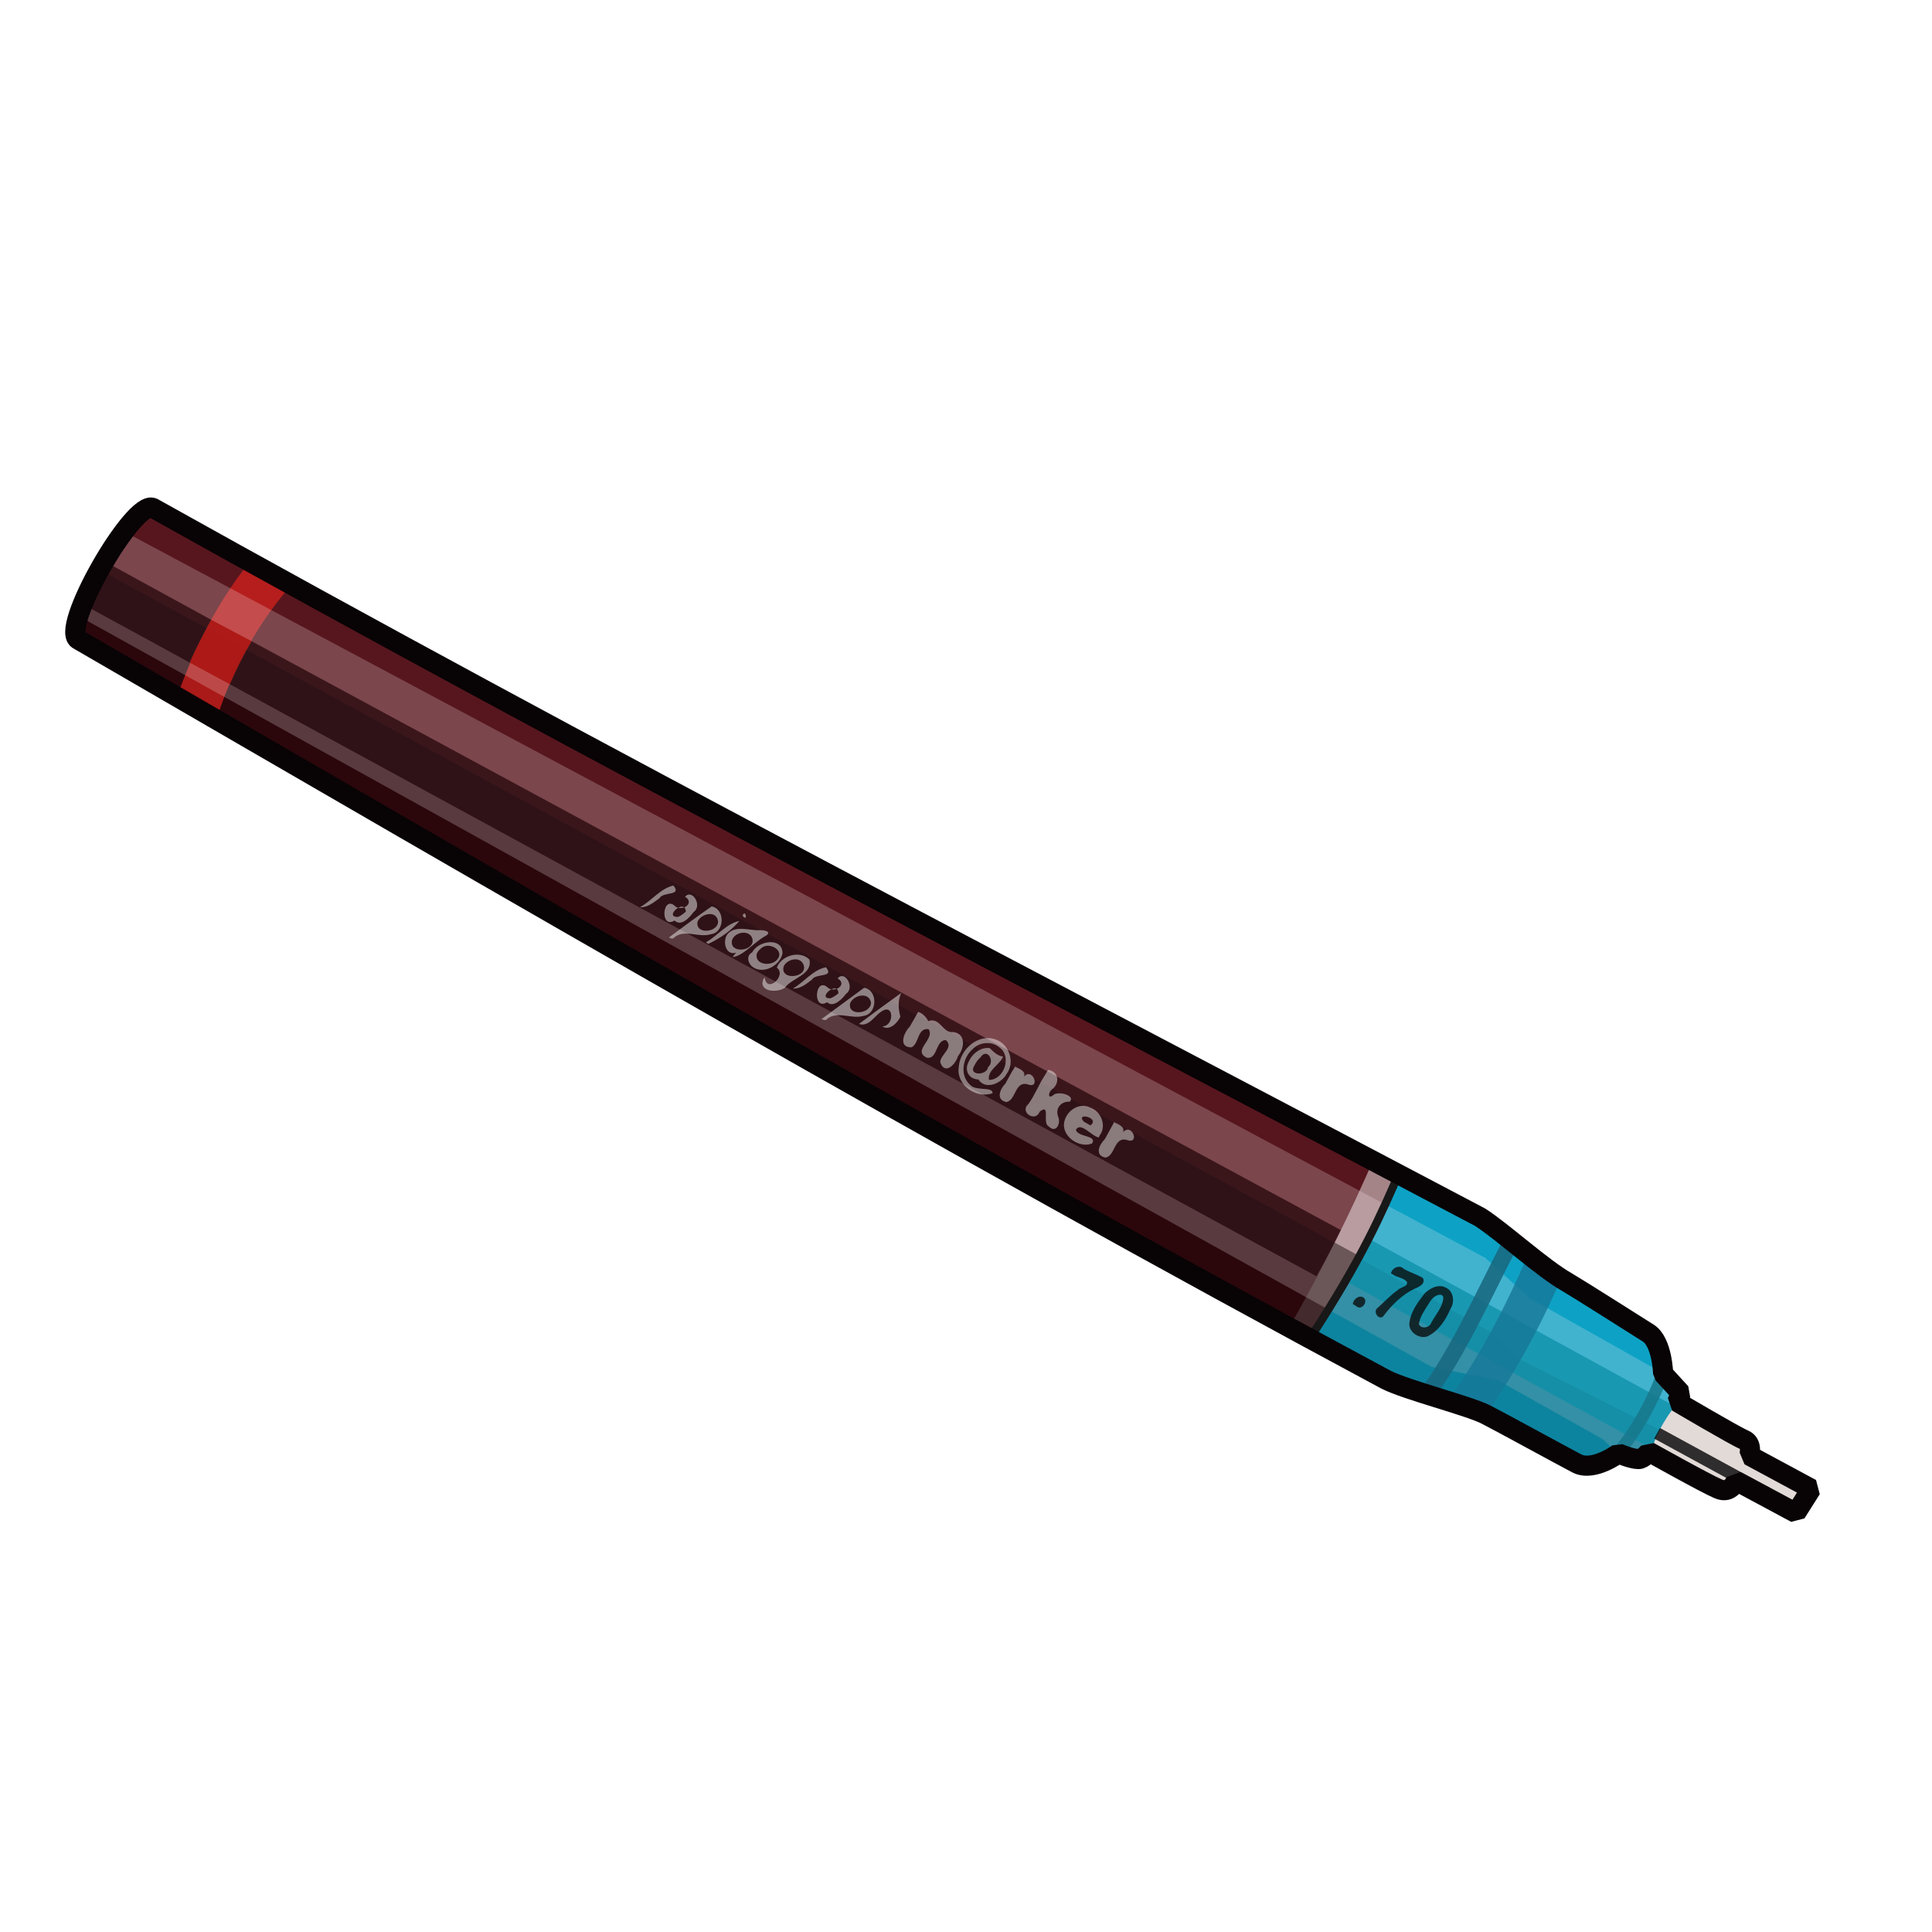 <?xml version="1.0" encoding="UTF-8" standalone="no"?>
<!DOCTYPE svg PUBLIC "-//W3C//DTD SVG 1.0//EN" "http://www.w3.org/TR/2001/REC-SVG-20010904/DTD/svg10.dtd">
<svg xmlns:svg="http://www.w3.org/2000/svg" xmlns="http://www.w3.org/2000/svg" version="1.0" width="100%" height="100%" viewBox="0 0 48 48" id="_rotring07">
<defs id="defs2385"/>
<g id="rotring07" style="display:inline">
<path d="M 1.96,15.9 C 1.44,15.68 3.32,12.4 3.8,12.62 C 4.28,12.83 34.54,28.88 34.54,28.88 C 34.54,28.88 37.02,30.32 37.37,30.54 C 37.72,30.76 38.35,31.51 38.7,31.68 C 39.05,31.86 40.84,32.99 41.19,33.21 C 41.54,33.43 41.32,34.13 41.32,34.13 L 41.76,34.61 L 41.67,34.83 C 41.67,34.83 43.03,35.71 43.25,35.79 C 43.47,35.88 43.38,36.19 43.38,36.19 L 44.95,37.06 L 44.69,37.59 L 43.07,36.67 C 43.07,36.67 42.94,37.02 42.63,36.89 C 42.33,36.76 40.97,35.88 40.97,35.88 C 40.97,35.88 40.8,36.23 40.62,36.19 C 40.45,36.14 40.19,36.1 40.19,36.1 C 40.19,36.1 39.84,36.67 39.27,36.41 C 38.7,36.14 37.34,35.36 36.91,35.14 C 36.47,34.92 35.68,34.88 35.16,34.61 C 34.63,34.35 33.58,33.87 31.88,32.95 C 30.17,32.03 1.92,15.94 1.96,15.9 z" id="p2516" style="fill:#57161e;fill-opacity:1;fill-rule:evenodd;stroke:none"/>
<path d="M 34.18,28.68 C 33.54,30.17 32.81,31.62 32,33.03 C 33.66,33.94 35.38,34.8 37.23,35.28 C 38.03,35.69 38.76,36.46 39.74,36.34 C 40.34,36.02 41.11,35.84 41.67,36.35 C 42.21,36.85 42.96,36.65 43.54,36.98 C 43.83,37.22 44.74,37.67 44.66,36.97 C 44.22,36.66 43.73,36.35 43.31,35.99 C 42.89,35.62 42.38,35.35 41.95,35.01 C 41.33,34.35 41.25,33.22 40.58,32.73 C 39.19,32.2 38.14,31.1 36.93,30.28 C 36.07,29.65 35.1,29.22 34.18,28.68 z" id="p3299" style="fill:#bea8ab;fill-opacity:0.75;fill-rule:evenodd;stroke:none;display:inline"/>
<path d="M 2.46,14.15 C 2.02,14.95 1.71,15.79 1.96,15.9 C 1.92,15.94 30.16,32.05 31.87,32.96 C 33.58,33.88 34.63,34.36 35.15,34.62 C 35.68,34.88 36.46,34.93 36.9,35.15 C 37.34,35.37 38.71,36.14 39.28,36.4 C 39.84,36.66 40.18,36.09 40.18,36.09 C 40.18,36.09 40.45,36.14 40.62,36.18 C 40.79,36.23 40.96,35.87 40.96,35.87 C 40.96,35.87 42.31,36.77 42.62,36.9 C 42.93,37.03 43.06,36.68 43.06,36.68 L 44.68,37.59 L 44.87,37.25 L 2.46,14.15 z" id="p3336" style="fill:#170104;fill-opacity:0.68;fill-rule:evenodd;stroke:none"/>
<path d="M 34.81,29.03 C 34.32,30.16 33.85,31.25 32.56,33.23 C 34.08,34.05 35.57,34.84 37.25,35.28 C 38.04,35.69 38.77,36.46 39.75,36.34 C 40,36.21 40.27,36.1 40.56,36.06 C 42.06,35.61 41.97,35.43 41.5,34.28 C 41.23,33.69 41.06,33.06 40.59,32.71 C 39.2,32.19 38.14,31.09 36.93,30.28 C 36.27,29.79 35.53,29.42 34.81,29.03 z" id="p3322" style="fill:#0da2c5;fill-opacity:1;fill-rule:evenodd;stroke:none;display:inline"/>
<path d="M 6.25,13.9 C 5.58,14.73 4.93,15.8 4.4,17.31 C 4.52,17.38 5.23,17.74 5.39,17.83 C 5.88,16.31 6.65,15.19 7.3,14.46 C 7.12,14.36 6.38,13.97 6.25,13.9 z" id="p3291" style="fill:#d4211c;fill-opacity:0.75;fill-rule:evenodd;stroke:none;display:inline"/>
<path d="M 3.09,13.21 C 2.63,13.82 2.14,14.71 1.96,15.31 L 35.57,33.96 L 37.21,34.29 L 39.81,35.75 L 40.18,36.09 C 40.18,36.09 40.45,36.14 40.62,36.18 C 40.79,36.23 40.96,35.87 40.96,35.87 C 40.96,35.87 41.25,36.06 41.5,36.21 L 41.75,34.9 C 41.74,34.9 41.68,34.84 41.68,34.84 L 41.75,34.62 L 41.53,34.37 L 41.31,34.12 L 41.21,34.06 L 38,32.25 L 36.9,31.25 L 3.09,13.21 z" id="p3332" style="fill:#fdf3f4;fill-opacity:0.22;fill-rule:evenodd;stroke:none;display:inline"/>
<path d="M 33.75,31.25 C 33.44,31.81 33.07,32.42 32.56,33.21 C 34.08,34.03 35.57,34.84 37.25,35.28 C 38.04,35.69 38.77,36.46 39.75,36.34 C 40,36.21 40.27,36.1 40.56,36.06 C 40.9,35.95 41.15,35.87 41.34,35.78 L 41.37,35.59 L 37.71,33.75 L 37.09,33.12 L 33.75,31.25 z" id="p3355" style="fill:#0f383d;fill-opacity:0.28;fill-rule:evenodd;stroke:none"/>
<path d="M 33.75,31.32 L 41.46,35.54" id="p3408" style="fill:none;fill-rule:evenodd;stroke:#0d90a9;stroke-width:1.20;stroke-linecap:butt;stroke-linejoin:miter;stroke-miterlimit:4;stroke-dasharray:none;stroke-opacity:0.76"/>
<path d="M 2.62,13.96 L 2.09,15.03 L 4.71,16.46 C 4.88,16.08 5.07,15.72 5.25,15.4 L 2.62,13.96 z M 6.25,15.93 C 6.06,16.25 5.88,16.61 5.71,17 L 32.71,31.71 C 32.92,31.33 33.12,30.95 33.31,30.56 L 6.25,15.93 z" id="p3341" style="fill:#1d0105;fill-opacity:0.68;fill-rule:evenodd;stroke:none"/>
<path d="M 5.25,15.4 C 5.07,15.72 4.88,16.08 4.71,16.46 L 5.71,17 C 5.88,16.61 6.06,16.25 6.25,15.93 L 5.25,15.4 z" id="p3360" style="fill:#a70a06;fill-opacity:0.75;fill-rule:evenodd;stroke:none;display:inline"/>
<path d="M 22.79,25.16 C 22.9,25.32 23.35,25.34 23.22,25.58 C 23.04,25.65 22.76,25.68 22.77,25.94 C 22.64,26.16 22.28,25.95 22.48,25.74 C 22.56,25.54 22.72,25.37 22.79,25.16 z M 24.14,25.81 C 24.09,26 23.68,26.19 23.9,26.37 C 24.15,26.33 24.24,26.01 24.2,25.8 C 24.11,25.49 23.7,25.39 23.46,25.57 C 23.11,25.79 23.02,26.38 23.39,26.62 C 23.49,26.66 23.89,26.61 23.74,26.78 C 23.35,26.88 22.95,26.46 23.03,26.07 C 23.08,25.64 23.53,25.25 23.97,25.38 C 24.35,25.5 24.42,26.03 24.2,26.32 C 23.98,26.67 23.36,26.58 23.26,26.18 C 23.2,25.87 23.54,25.51 23.86,25.65 C 23.95,25.7 24.04,25.77 24.14,25.81 z M 23.42,26.06 C 23.44,26.35 23.86,26.18 23.87,25.97 C 23.85,25.66 23.46,25.8 23.43,26.03 L 23.42,26.06 L 23.42,26.06 z M 24.93,25.93 C 24.78,26.11 24.92,26.49 24.63,26.55 C 24.43,26.6 24.64,27.13 24.33,27.05 C 24.06,26.95 24.18,26.62 24.27,26.42 C 24.3,26.14 24.53,25.87 24.84,25.93 L 24.89,25.93 L 24.93,25.93 L 24.93,25.93 z M 25.05,26.39 C 25.16,26.55 25.61,26.57 25.48,26.81 C 25.3,26.88 25.01,26.91 25.03,27.17 C 24.9,27.39 24.54,27.18 24.73,26.97 C 24.82,26.76 24.98,26.6 25.05,26.39 z M 25.84,26.43 C 26.19,26.32 25.93,27 25.77,26.64 C 25.74,26.56 25.77,26.47 25.84,26.43 z M 25.68,26.73 C 25.99,26.79 25.84,27.18 25.75,27.37 C 25.71,27.63 25.22,27.68 25.33,27.36 C 25.4,27.13 25.61,26.96 25.68,26.73 z M 26.13,26.98 C 26.31,27.13 26.55,27.21 26.73,27.32 C 26.85,27.57 26.7,27.86 26.56,28.06 C 26.36,28.21 26.11,27.95 26.34,27.8 C 26.47,27.68 26.38,27.31 26.2,27.53 C 26.16,27.73 25.79,28.01 25.77,27.67 C 25.82,27.41 26.04,27.23 26.13,26.98 z M 27.56,27.75 C 27.86,27.83 27.71,28.22 27.56,28.39 C 27.45,28.64 27.23,28.95 26.92,28.86 C 26.72,28.85 26.38,28.43 26.67,28.37 C 26.8,28.41 26.99,28.72 27.07,28.49 C 26.9,28.33 26.61,28.19 26.77,27.91 C 26.82,27.62 27.24,27.43 27.42,27.71 C 27.45,27.75 27.51,27.78 27.56,27.75 z M 27.09,28 C 27,28.38 27.63,27.94 27.27,27.87 C 27.19,27.85 27.11,27.92 27.09,28 z" id="text3369" style="opacity:0;fill:#f5f5f5;fill-opacity:0.46;stroke:none;display:inline;"/>
<path d="M 22.81,25.14 C 22.94,25.17 23.05,25.33 23.06,25.37 C 23.36,25.26 23.42,25.68 23.68,25.64 C 24.01,25.68 23.96,26.05 23.80,26.24 C 23.74,26.45 23.47,26.72 23.36,26.39 C 23.36,26.20 23.71,26.03 23.50,25.84 C 23.24,25.84 23.30,26.32 23.03,26.28 C 22.65,26.10 23.24,25.82 23.07,25.57 C 22.79,25.53 22.84,25.92 22.65,26.02 C 22.31,26.03 22.45,25.66 22.60,25.51 C 22.67,25.39 22.74,25.27 22.81,25.14 z M 24.92,26.25 C 24.84,26.46 24.53,26.58 24.57,26.83 C 24.95,26.83 25.14,26.25 24.84,26.03 C 24.65,25.86 24.34,25.88 24.16,26.07 C 23.91,26.29 23.84,26.73 24.11,26.96 C 24.24,27.11 24.67,26.99 24.66,27.16 C 24.25,27.31 23.75,26.95 23.82,26.51 C 23.85,26.07 24.31,25.66 24.75,25.83 C 25.08,25.95 25.22,26.40 25.01,26.68 C 24.88,26.92 24.48,27.09 24.31,26.82 C 24.06,26.81 23.95,26.58 24.07,26.37 C 24.16,26.17 24.37,26.01 24.59,26.04 C 24.69,26.14 24.78,26.23 24.92,26.25 z M 24.21,26.47 C 24.04,26.73 24.52,26.73 24.55,26.51 C 24.73,26.36 24.52,26.02 24.36,26.27 C 24.30,26.32 24.25,26.39 24.21,26.47 z M 25.22,26.50 C 25.31,26.55 25.50,26.61 25.44,26.75 C 25.65,26.50 25.87,27.07 25.53,26.94 C 25.21,26.85 25.24,27.35 25.00,27.38 C 24.73,27.32 24.85,27.05 24.98,26.92 C 25.06,26.78 25.13,26.63 25.22,26.50 z M 26.04,26.58 C 26.31,26.62 26.34,26.92 26.13,27.07 C 26.03,27.16 26.04,27.33 26.19,27.19 C 26.32,27.11 26.72,27.22 26.58,27.37 C 26.35,27.36 26.20,27.55 26.30,27.77 C 26.35,27.95 26.22,28.16 26.05,27.98 C 25.89,27.90 26.11,27.40 25.83,27.62 C 25.72,27.90 25.32,27.62 25.55,27.43 C 25.71,27.21 25.80,26.96 25.95,26.73 C 25.98,26.68 26.01,26.63 26.04,26.58 z M 27.30,28.26 C 27.12,28.23 26.85,27.86 26.73,28.07 C 26.78,28.26 27.27,28.20 27.13,28.41 C 26.80,28.54 26.34,28.21 26.45,27.84 C 26.52,27.58 26.83,27.38 27.09,27.52 C 27.36,27.61 27.50,27.98 27.32,28.21 L 27.30,28.26 L 27.30,28.26 z M 27.09,27.96 C 27.35,27.77 26.70,27.62 26.93,27.87 C 26.99,27.90 27.04,27.93 27.09,27.96 z M 27.68,27.88 C 27.77,27.93 27.96,27.99 27.90,28.13 C 28.12,27.88 28.34,28.45 27.99,28.32 C 27.67,28.24 27.71,28.73 27.46,28.76 C 27.19,28.70 27.31,28.44 27.45,28.30 C 27.53,28.16 27.60,28.02 27.68,27.88 z" id="text3205" style="opacity:1;fill:#f5f5f5;fill-opacity:0.46;fill-rule:nonzero;stroke:none;marker:none;visibility:visible;display:inline;overflow:visible;enable-background:accumulate;"/>
<path d="M 15.9,22.54 C 16.19,22.38 16.4,22.08 16.73,22 C 16.95,22.27 16.48,22.14 16.38,22.32 C 16.24,22.42 16.09,22.55 15.9,22.54 z M 16.76,22.87 C 16.38,23.1 16.46,22.19 16.79,22.53 C 16.99,22.64 17.26,22.42 17.02,22.28 C 17.2,22.07 17.46,22.51 17.23,22.66 C 17.14,22.79 16.92,23.03 16.76,22.87 z M 17.04,22.65 C 17.02,22.3 16.47,22.8 16.85,22.78 C 16.92,22.75 16.98,22.7 17.04,22.65 z M 16.62,23.29 C 16.97,23.03 17.32,22.77 17.68,22.52 C 18.02,22.58 18.01,23.17 17.66,23.21 C 17.35,23.31 16.99,23.06 16.73,23.31 C 16.69,23.33 16.65,23.31 16.62,23.29 z M 17.33,22.9 C 17.27,23.23 17.85,23.17 17.84,22.89 C 17.8,22.6 17.41,22.7 17.33,22.9 z M 18.45,22.75 C 18.52,22.56 18.59,22.93 18.45,22.75 L 18.45,22.75 z M 17.54,23.41 C 17.83,23.25 18.04,22.95 18.37,22.88 C 18.16,23.13 17.89,23.31 17.6,23.45 C 17.58,23.44 17.56,23.43 17.54,23.41 z M 18.29,23.67 C 18.01,23.75 17.94,23.35 18.09,23.19 C 18.3,22.98 18.63,23.13 18.89,23.11 C 19.04,23.11 19.19,23.17 18.99,23.27 C 18.73,23.42 18.46,23.75 18.2,23.78 C 18.23,23.74 18.26,23.7 18.29,23.67 z M 18.19,23.35 C 18.1,23.69 18.7,23.65 18.7,23.37 C 18.68,23.09 18.27,23.13 18.19,23.35 z M 18.69,23.66 C 18.83,23.37 19.45,23.27 19.44,23.69 C 19.38,23.99 18.97,24.21 18.71,24.03 C 18.58,23.94 18.53,23.74 18.69,23.66 z M 18.8,23.7 C 18.75,23.97 19.14,24.01 19.29,23.86 C 19.54,23.62 19.08,23.36 18.89,23.58 C 18.85,23.61 18.82,23.65 18.8,23.7 z M 19,24.28 C 19.04,24.7 19.56,24.24 19.3,24.04 C 19.41,23.74 19.87,23.6 20.11,23.84 C 20.19,24.22 19.68,24.29 19.5,24.54 C 19.32,24.67 18.85,24.65 18.96,24.34 C 18.97,24.31 18.99,24.3 19,24.28 z M 19.47,24.01 C 19.37,24.38 20.1,24.29 19.96,23.96 C 19.87,23.75 19.55,23.83 19.47,24.01 z M 19.7,24.56 C 19.98,24.4 20.19,24.1 20.52,24.03 C 20.74,24.3 20.27,24.17 20.17,24.34 C 20.03,24.45 19.88,24.57 19.7,24.56 z M 20.55,24.9 C 20.17,25.13 20.25,24.22 20.58,24.55 C 20.78,24.67 21.05,24.44 20.81,24.31 C 20.99,24.09 21.25,24.54 21.02,24.69 C 20.93,24.81 20.71,25.05 20.55,24.9 z M 20.83,24.68 C 20.82,24.33 20.27,24.83 20.64,24.8 C 20.71,24.77 20.77,24.73 20.83,24.68 z M 20.41,25.32 C 20.76,25.06 21.12,24.8 21.47,24.54 C 21.82,24.6 21.8,25.2 21.45,25.24 C 21.14,25.33 20.78,25.09 20.52,25.34 C 20.48,25.35 20.44,25.33 20.41,25.32 z M 21.12,24.93 C 21.06,25.26 21.64,25.19 21.64,24.91 C 21.59,24.63 21.2,24.72 21.12,24.93 z M 21.34,25.44 C 21.69,25.18 22.04,24.92 22.39,24.67 C 22.3,24.86 22.32,25.08 22.37,25.26 C 22.3,25.41 22.1,25.62 21.92,25.5 C 22.22,25.5 22.22,24.91 21.9,25.13 C 21.72,25.24 21.59,25.52 21.34,25.44 z" id="text3373" style="fill:#f0f0f0;fill-opacity:0.5;stroke:none;display:inline;"/>
<path d="M 38,31.09 C 37.35,32.6 36.74,33.72 35.93,34.87 C 36.25,34.99 36.57,35.09 36.9,35.18 C 37.63,34.12 38.22,33.07 38.81,31.71 C 38.53,31.51 38.26,31.3 38,31.09 z" id="p3413" style="fill:#167898;fill-opacity:0.82;fill-rule:evenodd;stroke:none;display:inline"/>
<path d="M 37.56,30.82 C 36.81,32.27 36.3,33.44 35.49,34.6" id="p3423" style="fill:none;fill-opacity:0.82;fill-rule:evenodd;stroke:#186980;stroke-width:0.40;stroke-linecap:butt;stroke-linejoin:miter;stroke-miterlimit:4;stroke-dasharray:none;stroke-opacity:0.88;display:inline"/>
<path d="M 41.75,34.75 C 41.45,35.14 41.17,35.53 41.03,36.04 C 41.23,36.09 41.51,36.19 41.68,36.34 C 41.94,36.59 42.46,36.90 43.03,36.91 C 43.27,36.91 44.12,37.29 44.42,37.45 C 44.66,37.39 44.75,37.20 44.85,36.99 C 44.40,36.68 43.73,36.36 43.31,36 C 42.89,35.63 42.37,35.37 41.93,35.03 C 41.86,34.94 41.81,34.84 41.75,34.75 z" id="p3315" style="fill:#e2dad7;fill-opacity:1;fill-rule:evenodd;stroke:none"/>
<path d="M 41.17,35.61 L 43.17,36.70" id="p3320" style="fill:none;fill-rule:evenodd;stroke:#000000;stroke-width:0.30;stroke-linecap:butt;stroke-linejoin:miter;stroke-miterlimit:4;stroke-dasharray:none;stroke-opacity:0.79"/>
<path d="M 41.29,34.19 C 41.06,34.81 40.64,35.58 40.2,36.09" id="p3455" style="fill:none;fill-opacity:0.82;fill-rule:evenodd;stroke:#18798d;stroke-width:0.30;stroke-linecap:butt;stroke-linejoin:miter;stroke-miterlimit:4;stroke-dasharray:none;stroke-opacity:0.88;display:inline"/>
<path d="M 34.81,29.03 C 34.32,30.16 33.85,31.25 32.56,33.23" id="p3410" style="fill:none;fill-opacity:1;fill-rule:evenodd;stroke:#181818;stroke-width:0.2;stroke-linecap:butt;stroke-linejoin:miter;stroke-miterlimit:4;stroke-dasharray:none;stroke-opacity:1;display:inline"/>
<path d="M 1.96,15.9 C 1.44,15.68 3.32,12.4 3.8,12.62 C 14.67,18.7 26.54,24.84 36.77,30.24 C 37.32,30.59 38.32,31.51 38.94,31.86 C 39.28,32.06 40.6,32.9 40.95,33.12 C 41.3,33.34 41.32,34.13 41.32,34.13 L 41.76,34.61 L 41.67,34.83 C 41.67,34.83 43.11,35.68 43.33,35.77 C 43.55,35.86 43.46,36.16 43.46,36.16 L 45,36.99 L 44.62,37.59 L 43.13,36.79 C 43.13,36.79 43.00,37.13 42.69,36.99 C 42.38,36.86 40.97,36.07 40.97,36.07 C 40.97,36.07 40.83,36.25 40.71,36.25 C 40.53,36.25 40.21,36.11 40.21,36.11 C 40.21,36.11 39.59,36.57 39.18,36.36 C 38.63,36.07 37.34,35.36 36.91,35.14 C 36.47,34.92 34.96,34.54 34.44,34.28 C 23.41,28.36 12.79,22.18 1.96,15.9 z" id="stroke01" style="fill:none;fill-opacity:1;fill-rule:evenodd;stroke:#080305;stroke-width:0.5;stroke-linecap:butt;stroke-linejoin:bevel;stroke-miterlimit:4;stroke-dasharray:none;stroke-opacity:1"/>
<path d="M 33.61,32.40 C 33.62,32.28 33.77,32.16 33.88,32.24 C 34.00,32.34 33.83,32.56 33.71,32.46 C 33.67,32.44 33.64,32.41 33.61,32.40 z M 34.56,31.64 C 34.57,31.51 34.77,31.41 34.87,31.52 C 35.02,31.61 35.20,31.66 35.35,31.75 C 35.43,31.89 35.25,31.98 35.14,32.02 C 34.83,32.17 34.57,32.43 34.36,32.71 C 34.24,32.80 34.11,32.58 34.22,32.50 C 34.39,32.35 34.54,32.18 34.73,32.05 C 34.80,31.97 35.00,31.97 34.95,31.84 C 34.86,31.74 34.70,31.74 34.60,31.66 L 34.58,31.65 L 34.56,31.64 L 34.56,31.64 z M 35.92,31.99 C 36.11,32.07 36.15,32.35 36.04,32.51 C 35.92,32.79 35.75,33.06 35.47,33.20 C 35.25,33.28 34.97,33.08 35.02,32.84 C 35.06,32.57 35.23,32.35 35.39,32.14 C 35.52,32.01 35.73,31.89 35.92,31.99 z M 35.81,32.17 C 35.66,32.15 35.55,32.29 35.49,32.40 C 35.39,32.56 35.28,32.71 35.25,32.90 C 35.31,33.03 35.52,32.99 35.56,32.86 C 35.67,32.66 35.84,32.48 35.86,32.24 C 35.86,32.21 35.83,32.18 35.81,32.17 z" id="text3268" style="fill:#080808;fill-opacity:0.77;fill-rule:nonzero;stroke:none;marker:none;visibility:visible;display:inline;overflow:visible;enable-background:accumulate"/>
</g>
</svg>
